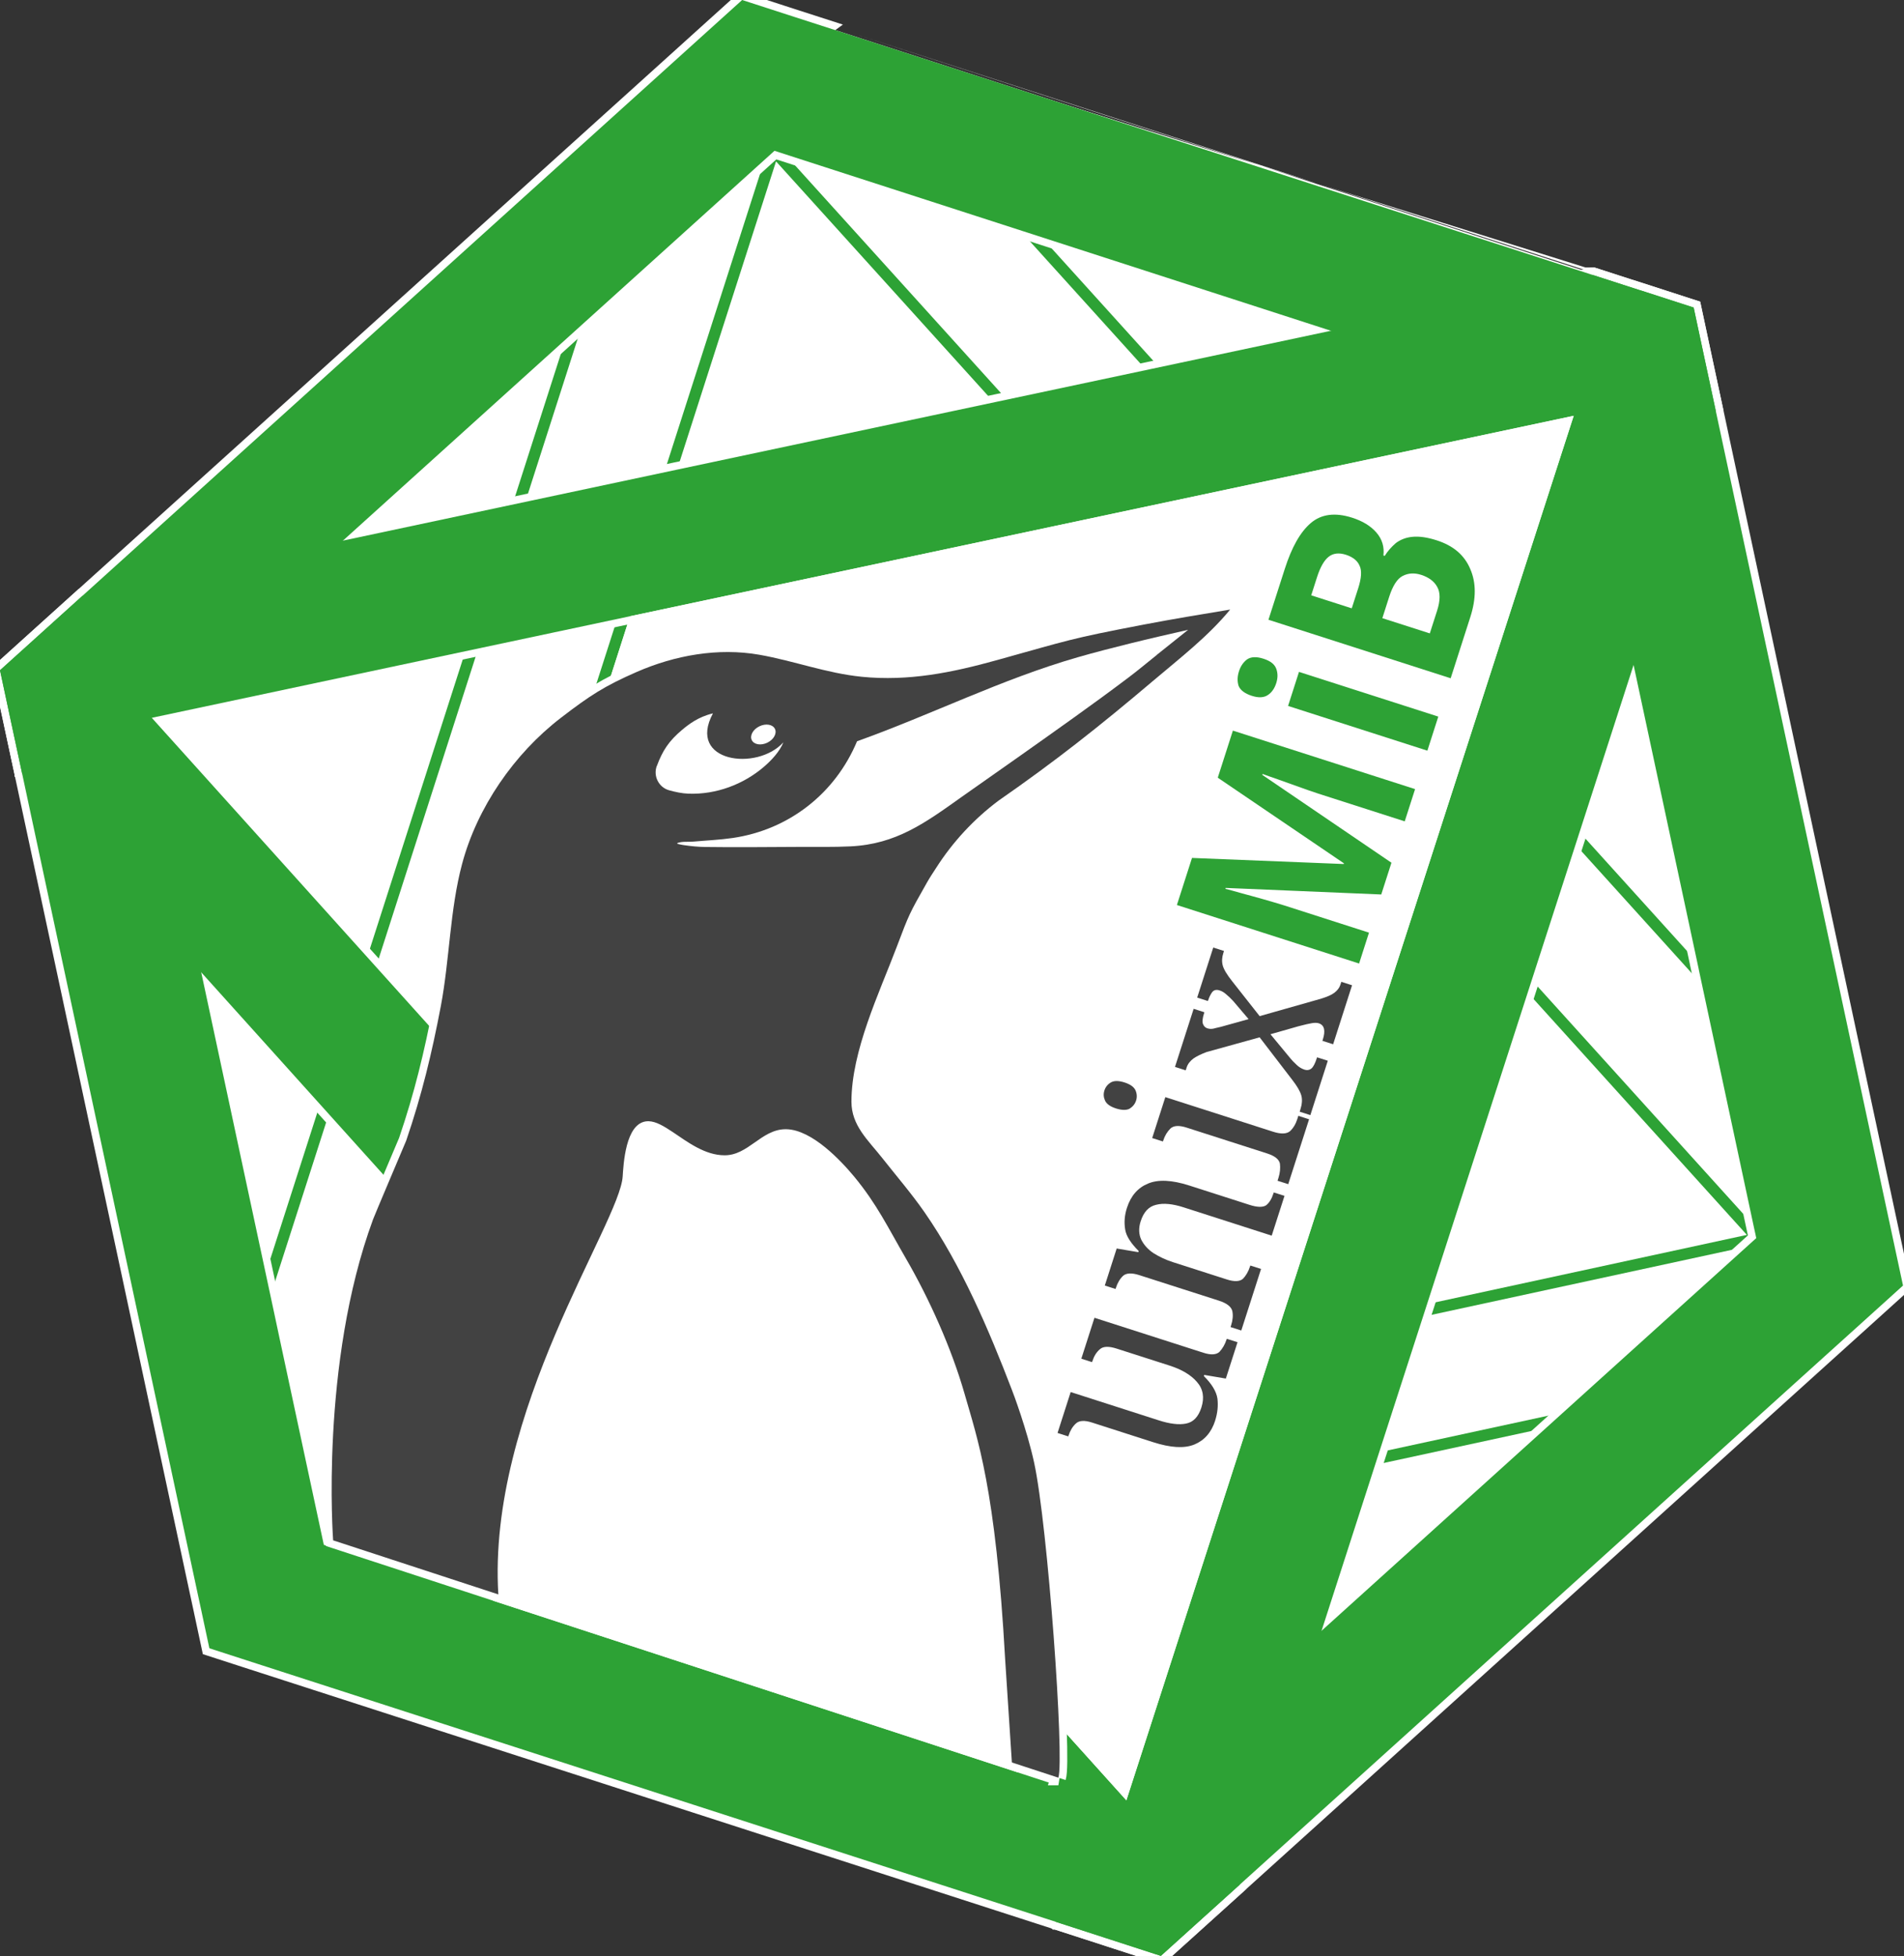 <?xml version="1.0" encoding="UTF-8"?>
<svg id="Layer_2" data-name="Layer 2" xmlns="http://www.w3.org/2000/svg" viewBox="0 0 500.26 513.93">
  <rect x="0" y="0" width="500.26" height="513.93" fill="#333333" stroke="none"/>
  <defs>
    <style>
      .cls-1, .cls-2, .cls-3 {
        fill: #fff;
      }

      .cls-4 {
        fill: #2da235;
      }

      .cls-5, .cls-2, .cls-3 {
        fill-rule: evenodd;
      }

      .cls-5, .cls-6 {
        fill: #424242;
      }

      .cls-7 {
        fill: none;
        stroke-width: 4px;
      }

      .cls-7, .cls-3 {
        stroke: #fff;
      }

      .cls-3 {
        stroke-miterlimit: 10;
      }
    </style>
  </defs>
  <g id="Layer_1-2" data-name="Layer 1">
    <path class="cls-1" d="M431.16,76.33l-12.32-3.98h-.01S221.11,8.44,221.11,8.44l-11.75-3.79L195.26,.09l-11.02,9.95-9.02,8.15L21.88,156.66l-10.62,9.59L.26,176.18l3.11,14.53,2.69,12.53v.02s44.74,208.99,44.74,208.99l1.36,6.34,1.08,5v.02s2.03,9.5,2.03,9.5l9.26,3,4.86,1.57,18.02,5.82,190.35,61.51h.01s13.28,4.3,13.28,4.3l.09,.03,12.45,4.04,1.68,.54,11.02-9.95,9.63-8.69,154.34-139.4,8.98-8.1,11.02-9.96-3.11-14.5-3.73-17.41-42.36-197.91-2.7-12.59-3.1-14.52-14.09-4.56Z"/>
    <g>
      <path class="cls-4" d="M86.33,408.63l-36.54-11.73L168.31,27.7l36.54,11.73L86.33,408.63Zm-32.77-13.67l30.83,9.9L201.08,41.37l-30.83-9.9L53.56,394.96Z"/>
      <path class="cls-4" d="M463.14,329.03L203.04,41.45l28.46-25.74,1.01,1.11L491.6,303.29l-28.46,25.74ZM207.28,41.66L463.35,324.79l24.01-21.72L231.29,19.94l-24.01,21.72Z"/>
      <path class="cls-4" d="M91.9,443.16l-8.12-37.51,378.98-82.05,8.12,37.51L91.9,443.16Zm-4.55-35.21l6.85,31.64,373.11-80.78-6.85-31.64L87.35,407.95Z"/>
    </g>
    <g>
      <g>
        <path class="cls-7" d="M430.9,76.25l-12.32-3.98h-.01S220.85,8.36,220.85,8.36l-11.75-3.79-14.11-4.57-11.02,9.95-9.02,8.15L21.62,156.57l-10.62,9.59L0,176.09l3.11,14.53,2.69,12.53v.02s44.74,208.99,44.74,208.99l1.36,6.34,1.08,5v.02s2.03,9.5,2.03,9.5l9.26,3,4.86,1.57,18.02,5.82,190.35,61.51h.01s13.28,4.3,13.28,4.3l.09,.03,12.45,4.04,1.68,.54,11.02-9.95,9.63-8.69,154.34-139.4,8.98-8.1,11.02-9.96-3.11-14.5-3.73-17.41-42.36-197.91-2.7-12.59-3.1-14.52-14.09-4.56Zm15.43,178.42l3.53,16.49,10.99,51.37,.33,1.5,.26,1.24-41.11,37.12-9.88,8.93-63.21,57.1h0s-9.62,8.69-9.62,8.69l-41.09,37.11-52.69-17.04-13.17-4.26-75.97-24.56-16.91-5.47-52.71-17.04-11.6-54.13-1.55-7.28-19.06-89-2.73-12.74-11.59-54.14,41.09-37.11,10.45-9.42h.02s63.96-57.78,63.96-57.78l8.33-7.52,41.09-37.11,52.67,17.03,12.65,4.09,80.88,26.16,12.56,4.06,52.68,17.03,11.59,54.14,2.7,12.61,17.12,79.93Z"/>
        <path class="cls-7" d="M430.9,76.25l-12.32-3.98h-.01s-68.89,14.63-68.89,14.63l-47.67,10.13-39.84,8.46-84.61,17.96-38.44,8.17-49.01,10.41h-.02s-68.47,14.54-68.47,14.54l-10.62,9.59L0,176.09l3.11,14.53,2.69,12.53v.02s47.07,52.27,47.07,52.27l34.91,38.78,24.82,27.57,58.33,64.78,28.6,31.77,31.13,34.57,46.83,52.02h.01s13.28,4.3,13.28,4.3l.09,.03,12.45,4.04,1.68,.54,11.02-9.95,9.63-8.69,21.58-66.78h0s14.96-46.35,14.96-46.35l12.76-39.47,27.21-84.2,12.42-38.43,14.62-45.25,21.59-66.82-2.7-12.59-3.1-14.52-14.09-4.56Zm-43.59,113.96l-12.41,38.41-39.6,122.54-12.85,39.78-26.51,82.03-57.07-63.39-28.39-31.52-85.29-94.73-25.16-27.95-60.15-66.8,87.08-18.49,37.95-8.06,124.75-26.5,39.84-8.46,83.97-17.83-26.16,80.98Z"/>
      </g>
      <g>
        <path class="cls-4" d="M430.9,76.25l-12.32-3.98h-.01S220.85,8.36,220.85,8.36l-11.75-3.79-14.11-4.57-11.02,9.95-9.02,8.15L21.62,156.57l-10.62,9.59L0,176.09l3.11,14.53,2.69,12.53v.02s44.74,208.99,44.74,208.99l1.36,6.34,1.08,5v.02s2.03,9.5,2.03,9.5l9.26,3,4.86,1.57,18.02,5.82,190.35,61.51h.01s13.28,4.3,13.28,4.3l.09,.03,12.45,4.04,1.68,.54,11.02-9.95,9.63-8.69,154.34-139.4,8.98-8.1,11.02-9.96-3.11-14.5-3.73-17.41-42.36-197.91-2.7-12.59-3.1-14.52-14.09-4.56Zm15.43,178.42l3.53,16.49,10.99,51.37,.33,1.5,.26,1.24-41.11,37.12-9.88,8.93-63.21,57.1h0s-9.62,8.69-9.62,8.69l-41.09,37.11-52.69-17.04-13.17-4.26-75.97-24.56-16.91-5.47-52.71-17.04-11.6-54.13-1.55-7.28-19.06-89-2.73-12.74-11.59-54.14,41.09-37.11,10.45-9.42h.02s63.96-57.78,63.96-57.78l8.33-7.52,41.09-37.11,52.67,17.03,12.65,4.09,80.88,26.16,12.56,4.06,52.68,17.03,11.59,54.14,2.7,12.61,17.12,79.93Z"/>
        <path class="cls-4" d="M430.9,76.25l-12.32-3.98h-.01s-68.89,14.63-68.89,14.63l-47.67,10.13-39.84,8.46-84.61,17.96-38.44,8.17-49.01,10.41h-.02s-68.47,14.54-68.47,14.54l-10.62,9.59L0,176.09l3.11,14.53,2.69,12.53v.02s47.07,52.27,47.07,52.27l34.91,38.78,24.82,27.57,58.33,64.78,28.6,31.77,31.13,34.57,46.83,52.02h.01s13.28,4.3,13.28,4.3l.09,.03,12.45,4.04,1.68,.54,11.02-9.95,9.63-8.69,21.58-66.78h0s14.96-46.35,14.96-46.35l12.76-39.47,27.21-84.2,12.42-38.43,14.62-45.25,21.59-66.82-2.7-12.59-3.1-14.52-14.09-4.56Zm-43.59,113.96l-12.41,38.41-39.6,122.54-12.85,39.78-26.51,82.03-57.07-63.39-28.39-31.52-85.29-94.73-25.16-27.95-60.15-66.8,87.08-18.49,37.95-8.06,124.75-26.5,39.84-8.46,83.97-17.83-26.16,80.98Z"/>
      </g>
    </g>
    <g id="Layer_2-2" data-name="Layer 2">
      <polygon class="cls-1" points="165.53 161.89 413.48 109.23 295.95 472.97 126.2 284.43 165.53 161.89"/>
    </g>
    <g>
      <g>
        <path class="cls-7" d="M278.08,467.02l-190.55-62.35s-3.51-46.33,10.49-84.33c.42-1.15,8.26-19.59,8.71-20.69,4.08-11.95,6.72-22.84,9.09-35.31,2.32-12.25,2.37-25.32,5.59-37.37,3.97-14.88,13.71-28.97,25.91-38.35,7.67-5.9,11.46-8.37,19.99-12.1,10.01-4.37,21.37-6.41,32.19-4.51,9.06,1.59,17.69,4.87,26.93,5.79,12.34,1.22,23.69-1.09,35.59-4.4,19.06-5.3,18.91-5.56,38.27-9.27,7.62-1.46,15.27-2.73,22.93-3.99-5.85,7.11-13.26,12.8-20.29,18.76-14.07,11.92-25.63,21.06-40.56,31.43-6.48,4.85-12.05,10.86-16.4,17.67-.83,1.27-1.67,2.54-2.42,3.86-4.66,8.23-4.64,8.17-7.97,16.98-4.58,12.09-11.87,27.23-11.87,40.59,0,6.29,4.42,10.14,8.07,14.77,3.73,4.73,7.67,9.3,11.11,14.24,9.69,13.93,16.93,30.92,22.93,46.57,.36,.86,4.02,10.65,5.88,19.19,3.61,16.56,7.99,77.85,6.38,82.82h0Z"/>
        <g>
          <ellipse class="cls-7" cx="200.57" cy="192.95" rx="3.38" ry="2.39" transform="translate(-63.99 106.54) rotate(-25.8)"/>
          <path class="cls-7" d="M303.97,172.04c-2.47,1.97-4.89,4.01-7.41,5.91-4.75,3.59-9.56,7.1-14.41,10.57-9.76,6.99-19.58,13.89-29.41,20.79-9.68,6.9-17.27,12.46-29.26,13.04-4.48,.22-8.97,.12-13.45,.14-8.3,.03-16.59,.14-24.89,.02-1.82-.03-3.64-.22-5.45-.48-.58-.09-2.23-.36-1.68-.56,1.3-.49,2.77-.24,4.16-.37,3.44-.31,6.91-.45,10.33-.95,14.78-2.16,26.94-11.68,32.68-25.41,19.51-6.98,37.99-16.32,57.95-22.06,4.57-1.32,9.18-2.49,13.79-3.64,5.07-1.26,10.16-2.42,15.25-3.58-2.74,2.19-5.48,4.38-8.22,6.57Z"/>
          <path class="cls-7" d="M172.58,201.24c1.5-4.05,3.19-6.6,6.58-9.45,1.73-1.45,4.23-3.44,8.16-4.38-6.91,12.87,11.64,15.27,18.51,7.6-.98,2.45-3.14,4.74-5.08,6.41-5.44,4.68-12.61,7.34-19.82,7.09-1.73-.06-3.45-.43-5.12-.89-2.72-.75-4.23-3.74-3.25-6.38Z"/>
          <path class="cls-7" d="M265.35,462.85l-133.91-43.81c-3-48,31.84-97.39,32.66-109.89,.2-2.93,.7-14.08,6.19-14.09h.07c1.81,.02,3.85,1.25,6.12,2.76,3.92,2.63,8.53,6.17,13.86,6.19h.13c6.43-.05,9.84-6.85,15.96-6.85h.13c6.51,.11,13.98,8.05,17.51,12.3,5.95,7.23,8.7,13.1,13.49,21.36,6.23,10.74,12,23.67,15.39,35.48,3.34,11.71,8.16,24.79,10.64,69.57l1.76,26.98Z"/>
        </g>
      </g>
      <g>
        <path class="cls-5" d="M278.08,467.02l-190.55-62.35s-3.51-46.33,10.49-84.33c.42-1.15,8.26-19.59,8.71-20.69,4.08-11.95,6.72-22.84,9.09-35.31,2.32-12.25,2.37-25.32,5.59-37.37,3.97-14.88,13.71-28.97,25.91-38.35,7.67-5.9,11.46-8.37,19.99-12.1,10.01-4.37,21.37-6.41,32.19-4.51,9.06,1.59,17.69,4.87,26.93,5.79,12.34,1.22,23.69-1.09,35.59-4.4,19.06-5.3,18.91-5.56,38.27-9.27,7.62-1.46,15.27-2.73,22.93-3.99-5.85,7.11-13.26,12.8-20.29,18.76-14.07,11.92-25.63,21.06-40.56,31.43-6.48,4.85-12.05,10.86-16.4,17.67-.83,1.27-1.67,2.54-2.42,3.86-4.66,8.23-4.64,8.17-7.97,16.98-4.58,12.09-11.87,27.23-11.87,40.59,0,6.29,4.42,10.14,8.07,14.77,3.73,4.73,7.67,9.3,11.11,14.24,9.69,13.93,16.93,30.92,22.93,46.57,.36,.86,4.02,10.65,5.88,19.19,3.61,16.56,7.99,77.85,6.38,82.82h0Z"/>
        <g>
          <ellipse class="cls-1" cx="200.57" cy="192.95" rx="3.38" ry="2.39" transform="translate(-63.99 106.54) rotate(-25.8)"/>
          <path class="cls-2" d="M303.97,172.04c-2.47,1.97-4.89,4.01-7.41,5.91-4.75,3.59-9.56,7.1-14.41,10.57-9.76,6.99-19.58,13.89-29.41,20.79-9.68,6.9-17.27,12.46-29.26,13.04-4.48,.22-8.97,.12-13.45,.14-8.3,.03-16.59,.14-24.89,.02-1.82-.03-3.64-.22-5.45-.48-.58-.09-2.23-.36-1.68-.56,1.3-.49,2.77-.24,4.16-.37,3.44-.31,6.91-.45,10.33-.95,14.78-2.16,26.94-11.68,32.68-25.41,19.51-6.98,37.99-16.32,57.95-22.06,4.57-1.32,9.18-2.49,13.79-3.64,5.07-1.26,10.16-2.42,15.25-3.58-2.74,2.19-5.48,4.38-8.22,6.57Z"/>
          <path class="cls-2" d="M172.58,201.24c1.5-4.05,3.19-6.6,6.58-9.45,1.73-1.45,4.23-3.44,8.16-4.38-6.91,12.87,11.64,15.27,18.51,7.6-.98,2.45-3.14,4.74-5.08,6.41-5.44,4.68-12.61,7.34-19.82,7.09-1.73-.06-3.45-.43-5.12-.89-2.72-.75-4.23-3.74-3.25-6.38Z"/>
          <path class="cls-3" d="M265.35,462.85l-133.91-43.81c-3-48,31.84-97.39,32.66-109.89,.2-2.93,.7-14.08,6.19-14.09h.07c1.81,.02,3.85,1.25,6.12,2.76,3.92,2.63,8.53,6.17,13.86,6.19h.13c6.43-.05,9.84-6.85,15.96-6.85h.13c6.51,.11,13.98,8.05,17.51,12.3,5.95,7.23,8.7,13.1,13.49,21.36,6.23,10.74,12,23.67,15.39,35.48,3.34,11.71,8.16,24.79,10.64,69.57l1.76,26.98Z"/>
        </g>
      </g>
    </g>
    <g id="Text">
      <g>
        <g>
          <path class="cls-7" d="M319.29,373.18c-1.02,3.18-2.87,5.24-5.5,6.32-2.64,1.07-6.19,.86-10.82-.62l-16.09-5.17c-1.94-.62-3.37-.55-4.24,.3-.84,.79-1.48,1.84-1.9,3.17l-.06,.18-2.82-.9,3.45-10.75,23.13,7.43c2.88,.93,5.3,1.24,7.2,.85,1.9-.38,3.22-1.75,4.01-4.21,.85-2.64,.46-4.89-1.17-6.73-1.56-1.83-3.98-3.27-7.27-4.32l-13.81-4.43c-2.08-.67-3.57-.62-4.42,.17-.91,.77-1.55,1.82-1.99,3.2l-.06,.18-2.82-.9,3.45-10.75,28.63,9.19c1.94,.62,3.37,.55,4.22-.24,.8-.87,1.43-1.93,1.86-3.25l.06-.18,2.82,.9-3.07,9.55-5.68-.96-.1,.3c2.08,2.06,3.29,4.04,3.57,5.92,.22,1.86,.04,3.79-.6,5.77h0Z"/>
          <path class="cls-7" d="M326.14,349.54l-2.82-.9,.15-.48c.44-1.38,.54-2.61,.31-3.74-.29-1.15-1.48-2.07-3.56-2.73l-20.92-6.71c-1.94-.62-3.37-.55-4.2,.18-.84,.79-1.48,1.84-1.9,3.17l-.1,.3-2.82-.9,3.12-9.73,5.68,.96,.1-.3c-2.08-2.06-3.31-3.98-3.56-5.72-.3-1.82-.15-3.69,.47-5.61,1.02-3.18,2.89-5.3,5.52-6.38,2.66-1.13,6.23-.98,10.86,.5l15.82,5.08c2.08,.67,3.55,.68,4.41,.09,.81-.67,1.42-1.66,1.87-3.05l.1-.3,2.82,.9-3.36,10.45-23.13-7.43c-2.88-.93-5.32-1.18-7.25-.67-1.92,.44-3.26,1.87-4.05,4.33-.58,1.8-.5,3.42,.15,4.82,.68,1.34,1.7,2.53,3.22,3.55,1.54,.96,3.21,1.76,5.15,2.38l14.15,4.54c1.94,.62,3.37,.55,4.2-.18,.78-.81,1.41-1.87,1.84-3.19l.1-.3,2.82,.9-5.19,16.16h0Z"/>
          <path class="cls-7" d="M298.5,289.12c-.31,.96-.89,1.63-1.73,2.16-.8,.41-1.98,.42-3.53-.07s-2.5-1.2-2.89-2.05c-.39-.85-.48-1.74-.17-2.7,.29-.9,.89-1.63,1.71-2.1,.82-.47,2-.48,3.55,.01s2.5,1.2,2.89,2.05,.46,1.8,.17,2.7Zm39.98,21.98l-2.82-.9,.25-.78c.42-1.32,.52-2.55,.38-3.72-.23-1.13-1.35-2.02-3.29-2.65l-21.25-6.82c-1.94-.62-3.37-.55-4.22,.24-.86,.85-1.5,1.9-1.92,3.23l-.06,.18-2.82-.9,3.45-10.75,28.29,9.08c2.08,.67,3.57,.62,4.49-.15,.84-.79,1.48-1.84,1.92-3.23l.25-.78,2.82,.9-5.48,17.06h0Z"/>
          <path class="cls-7" d="M344.3,292.96l-2.82-.9,.17-.54c.46-1.44,.56-2.67,.25-3.76-.31-1.09-1.13-2.48-2.44-4.16l-8.5-11.08-13.96,3.87c-1.43,.54-2.57,1.1-3.42,1.68-.87,.65-1.5,1.44-1.79,2.34l-.25,.78-2.82-.9,4.9-15.26,2.82,.9-.06,.18c-.44,1.38-.55,2.41-.28,2.96,.2,.53,.59,.92,1.13,1.09,.47,.15,.98,.18,1.52,.09,.48-.11,1.13-.3,2-.48l7.31-2.03-4.03-4.74c-.6-.66-1.22-1.25-1.87-1.79-.57-.52-1.14-.83-1.74-1.02-.8-.26-1.44-.13-1.92,.44-.39,.54-.78,1.27-1.07,2.17l-.06,.18-2.82-.9,4.22-13.15,2.82,.9-.17,.54c-.37,1.14-.43,2.25-.16,3.26s1.08,2.4,2.5,4.18l7.2,9.14,16.11-4.57c1.56-.49,2.75-.97,3.54-1.58s1.31-1.3,1.56-2.08l.25-.78,2.82,.9-4.97,15.5-2.82-.9,.1-.3c.77-2.4,.42-3.84-1.06-4.31-.47-.15-1.06-.14-1.76-.04-.7,.11-1.9,.38-3.6,.83l-7.33,2.09,5.22,6.31c.42,.53,.98,1.11,1.66,1.73,.62,.6,1.3,1.01,2.04,1.25s1.37,.11,1.88-.32c.53-.49,.97-1.41,1.39-2.73l.06-.18,2.82,.9-4.59,14.3h0Z"/>
          <path class="cls-7" d="M362.91,234.99l-40.86-1.72-.08,.24c.89,.22,2.25,.59,4.08,1.11s3.75,1,5.84,1.61c2.1,.61,3.93,1.13,5.54,1.64l22.26,7.15-2.6,8.11-47.87-15.37,3.97-12.37,39.86,1.6,.06-.18-33.15-22.5,3.97-12.37,47.87,15.37-2.72,8.47-22.66-7.27c-1.54-.5-3.27-1.11-5.19-1.8-1.92-.68-3.78-1.35-5.51-1.97-1.79-.64-3.13-1.07-3.98-1.41l-.08,.24,33.93,23.08-2.68,8.35h0Z"/>
          <path class="cls-7" d="M325.53,176.35c.42-1.32,1.13-2.36,2.1-3.1,1.05-.72,2.47-.8,4.35-.19s2.93,1.47,3.36,2.67,.4,2.45-.03,3.77-1.15,2.42-2.17,3.08c-1.05,.72-2.47,.8-4.28,.21s-3-1.49-3.44-2.63c-.36-1.18-.33-2.43,.11-3.81Zm15.77,.16l36.6,11.75-2.87,8.95-36.6-11.75,2.87-8.95Z"/>
          <path class="cls-7" d="M333.28,162.8l4.28-13.33c1.83-5.71,4.07-9.69,6.83-12.05,2.75-2.36,6.39-2.85,10.88-1.41,2.75,.88,4.85,2.15,6.37,3.9s2.11,3.79,1.84,6.02l.34,.11c.78-1.27,1.81-2.4,2.93-3.37,1.17-.88,2.62-1.48,4.37-1.64,1.75-.17,3.88,.12,6.36,.92,4.36,1.4,7.27,3.86,8.82,7.54,1.57,3.62,1.57,7.79,0,12.66l-5.15,16.04-47.87-15.37h0Zm21.88-2.98l1.7-5.29c.85-2.64,.98-4.66,.35-5.92-.54-1.3-1.78-2.29-3.59-2.87s-3.34-.41-4.53,.53c-1.19,.94-2.21,2.74-3.04,5.32l-1.54,4.81,10.66,3.42h0Zm8.04,2.58l12.47,4,1.91-5.95c.87-2.7,.88-4.82,.02-6.29-.79-1.45-2.23-2.5-4.17-3.13-1.81-.58-3.39-.49-4.9,.28-1.42,.74-2.59,2.55-3.52,5.43l-1.81,5.65h0Z"/>
        </g>
        <g>
          <path class="cls-6" d="M319.29,373.18c-1.02,3.18-2.87,5.24-5.5,6.32-2.64,1.07-6.19,.86-10.82-.62l-16.09-5.17c-1.94-.62-3.37-.55-4.24,.3-.84,.79-1.48,1.84-1.9,3.17l-.06,.18-2.82-.9,3.45-10.75,23.13,7.43c2.88,.93,5.3,1.24,7.2,.85,1.9-.38,3.22-1.75,4.01-4.21,.85-2.64,.46-4.89-1.17-6.73-1.56-1.83-3.98-3.27-7.27-4.32l-13.81-4.43c-2.08-.67-3.57-.62-4.42,.17-.91,.77-1.55,1.82-1.99,3.2l-.06,.18-2.82-.9,3.45-10.75,28.63,9.19c1.94,.62,3.37,.55,4.22-.24,.8-.87,1.43-1.93,1.86-3.25l.06-.18,2.82,.9-3.07,9.55-5.68-.96-.1,.3c2.08,2.06,3.29,4.04,3.57,5.92,.22,1.86,.04,3.79-.6,5.77h0Z"/>
          <path class="cls-6" d="M326.14,349.54l-2.82-.9,.15-.48c.44-1.38,.54-2.61,.31-3.74-.29-1.15-1.48-2.07-3.56-2.73l-20.92-6.71c-1.94-.62-3.37-.55-4.2,.18-.84,.79-1.48,1.84-1.9,3.17l-.1,.3-2.82-.9,3.12-9.73,5.68,.96,.1-.3c-2.08-2.06-3.31-3.98-3.56-5.72-.3-1.82-.15-3.69,.47-5.61,1.02-3.18,2.89-5.3,5.52-6.38,2.66-1.13,6.23-.98,10.86,.5l15.82,5.08c2.08,.67,3.55,.68,4.41,.09,.81-.67,1.42-1.66,1.87-3.05l.1-.3,2.82,.9-3.36,10.45-23.13-7.43c-2.88-.93-5.32-1.18-7.25-.67-1.92,.44-3.26,1.87-4.05,4.33-.58,1.8-.5,3.42,.15,4.82,.68,1.34,1.7,2.53,3.22,3.55,1.54,.96,3.21,1.76,5.15,2.38l14.15,4.54c1.94,.62,3.37,.55,4.2-.18,.78-.81,1.41-1.87,1.84-3.19l.1-.3,2.82,.9-5.19,16.16h0Z"/>
          <path class="cls-6" d="M298.5,289.12c-.31,.96-.89,1.63-1.73,2.16-.8,.41-1.98,.42-3.53-.07s-2.5-1.2-2.89-2.05c-.39-.85-.48-1.74-.17-2.7,.29-.9,.89-1.63,1.71-2.1,.82-.47,2-.48,3.55,.01s2.5,1.2,2.89,2.05,.46,1.8,.17,2.7Zm39.98,21.98l-2.82-.9,.25-.78c.42-1.32,.52-2.55,.38-3.72-.23-1.13-1.35-2.02-3.29-2.65l-21.25-6.82c-1.94-.62-3.37-.55-4.22,.24-.86,.85-1.5,1.9-1.92,3.23l-.06,.18-2.82-.9,3.45-10.75,28.29,9.08c2.08,.67,3.57,.62,4.49-.15,.84-.79,1.48-1.84,1.92-3.23l.25-.78,2.82,.9-5.48,17.06h0Z"/>
          <path class="cls-6" d="M344.3,292.96l-2.82-.9,.17-.54c.46-1.44,.56-2.67,.25-3.76-.31-1.09-1.13-2.48-2.44-4.16l-8.5-11.08-13.96,3.87c-1.43,.54-2.57,1.1-3.42,1.68-.87,.65-1.5,1.44-1.79,2.34l-.25,.78-2.82-.9,4.9-15.26,2.82,.9-.06,.18c-.44,1.38-.55,2.41-.28,2.96,.2,.53,.59,.92,1.13,1.09,.47,.15,.98,.18,1.52,.09,.48-.11,1.13-.3,2-.48l7.31-2.03-4.03-4.74c-.6-.66-1.22-1.25-1.87-1.79-.57-.52-1.14-.83-1.74-1.02-.8-.26-1.44-.13-1.92,.44-.39,.54-.78,1.27-1.07,2.17l-.06,.18-2.82-.9,4.22-13.15,2.82,.9-.17,.54c-.37,1.14-.43,2.25-.16,3.26s1.08,2.4,2.5,4.18l7.2,9.14,16.11-4.57c1.56-.49,2.75-.97,3.54-1.58s1.31-1.3,1.56-2.08l.25-.78,2.82,.9-4.97,15.5-2.82-.9,.1-.3c.77-2.4,.42-3.84-1.06-4.31-.47-.15-1.06-.14-1.76-.04-.7,.11-1.9,.38-3.6,.83l-7.33,2.09,5.22,6.31c.42,.53,.98,1.11,1.66,1.73,.62,.6,1.3,1.01,2.04,1.25s1.37,.11,1.88-.32c.53-.49,.97-1.41,1.39-2.73l.06-.18,2.82,.9-4.59,14.3h0Z"/>
          <path class="cls-4" d="M362.91,234.99l-40.86-1.72-.08,.24c.89,.22,2.25,.59,4.08,1.11s3.75,1,5.84,1.61c2.1,.61,3.93,1.13,5.54,1.64l22.26,7.15-2.6,8.11-47.87-15.37,3.97-12.37,39.86,1.6,.06-.18-33.15-22.5,3.97-12.37,47.87,15.37-2.72,8.47-22.66-7.27c-1.54-.5-3.27-1.11-5.19-1.8-1.92-.68-3.78-1.35-5.51-1.97-1.79-.64-3.13-1.07-3.98-1.41l-.08,.24,33.93,23.08-2.68,8.35h0Z"/>
          <path class="cls-4" d="M325.53,176.35c.42-1.32,1.13-2.36,2.1-3.1,1.05-.72,2.47-.8,4.35-.19s2.93,1.47,3.36,2.67,.4,2.45-.03,3.77-1.15,2.42-2.17,3.08c-1.05,.72-2.47,.8-4.28,.21s-3-1.49-3.44-2.63c-.36-1.18-.33-2.43,.11-3.81Zm15.77,.16l36.6,11.75-2.87,8.95-36.6-11.75,2.87-8.95Z"/>
          <path class="cls-4" d="M333.28,162.8l4.28-13.33c1.83-5.71,4.07-9.69,6.83-12.05,2.75-2.36,6.39-2.85,10.88-1.41,2.75,.88,4.85,2.15,6.37,3.9s2.11,3.79,1.84,6.02l.34,.11c.78-1.27,1.81-2.4,2.93-3.37,1.17-.88,2.62-1.48,4.37-1.64,1.75-.17,3.88,.12,6.36,.92,4.36,1.4,7.27,3.86,8.82,7.54,1.57,3.62,1.57,7.79,0,12.66l-5.15,16.04-47.87-15.37h0Zm21.88-2.98l1.7-5.29c.85-2.64,.98-4.66,.35-5.92-.54-1.3-1.78-2.29-3.59-2.87s-3.34-.41-4.53,.53c-1.19,.94-2.21,2.74-3.04,5.32l-1.54,4.81,10.66,3.42h0Zm8.04,2.58l12.47,4,1.91-5.95c.87-2.7,.88-4.82,.02-6.29-.79-1.45-2.23-2.5-4.17-3.13-1.81-.58-3.39-.49-4.9,.28-1.42,.74-2.59,2.55-3.52,5.43l-1.81,5.65h0Z"/>
        </g>
      </g>
    </g>
  </g>
</svg>